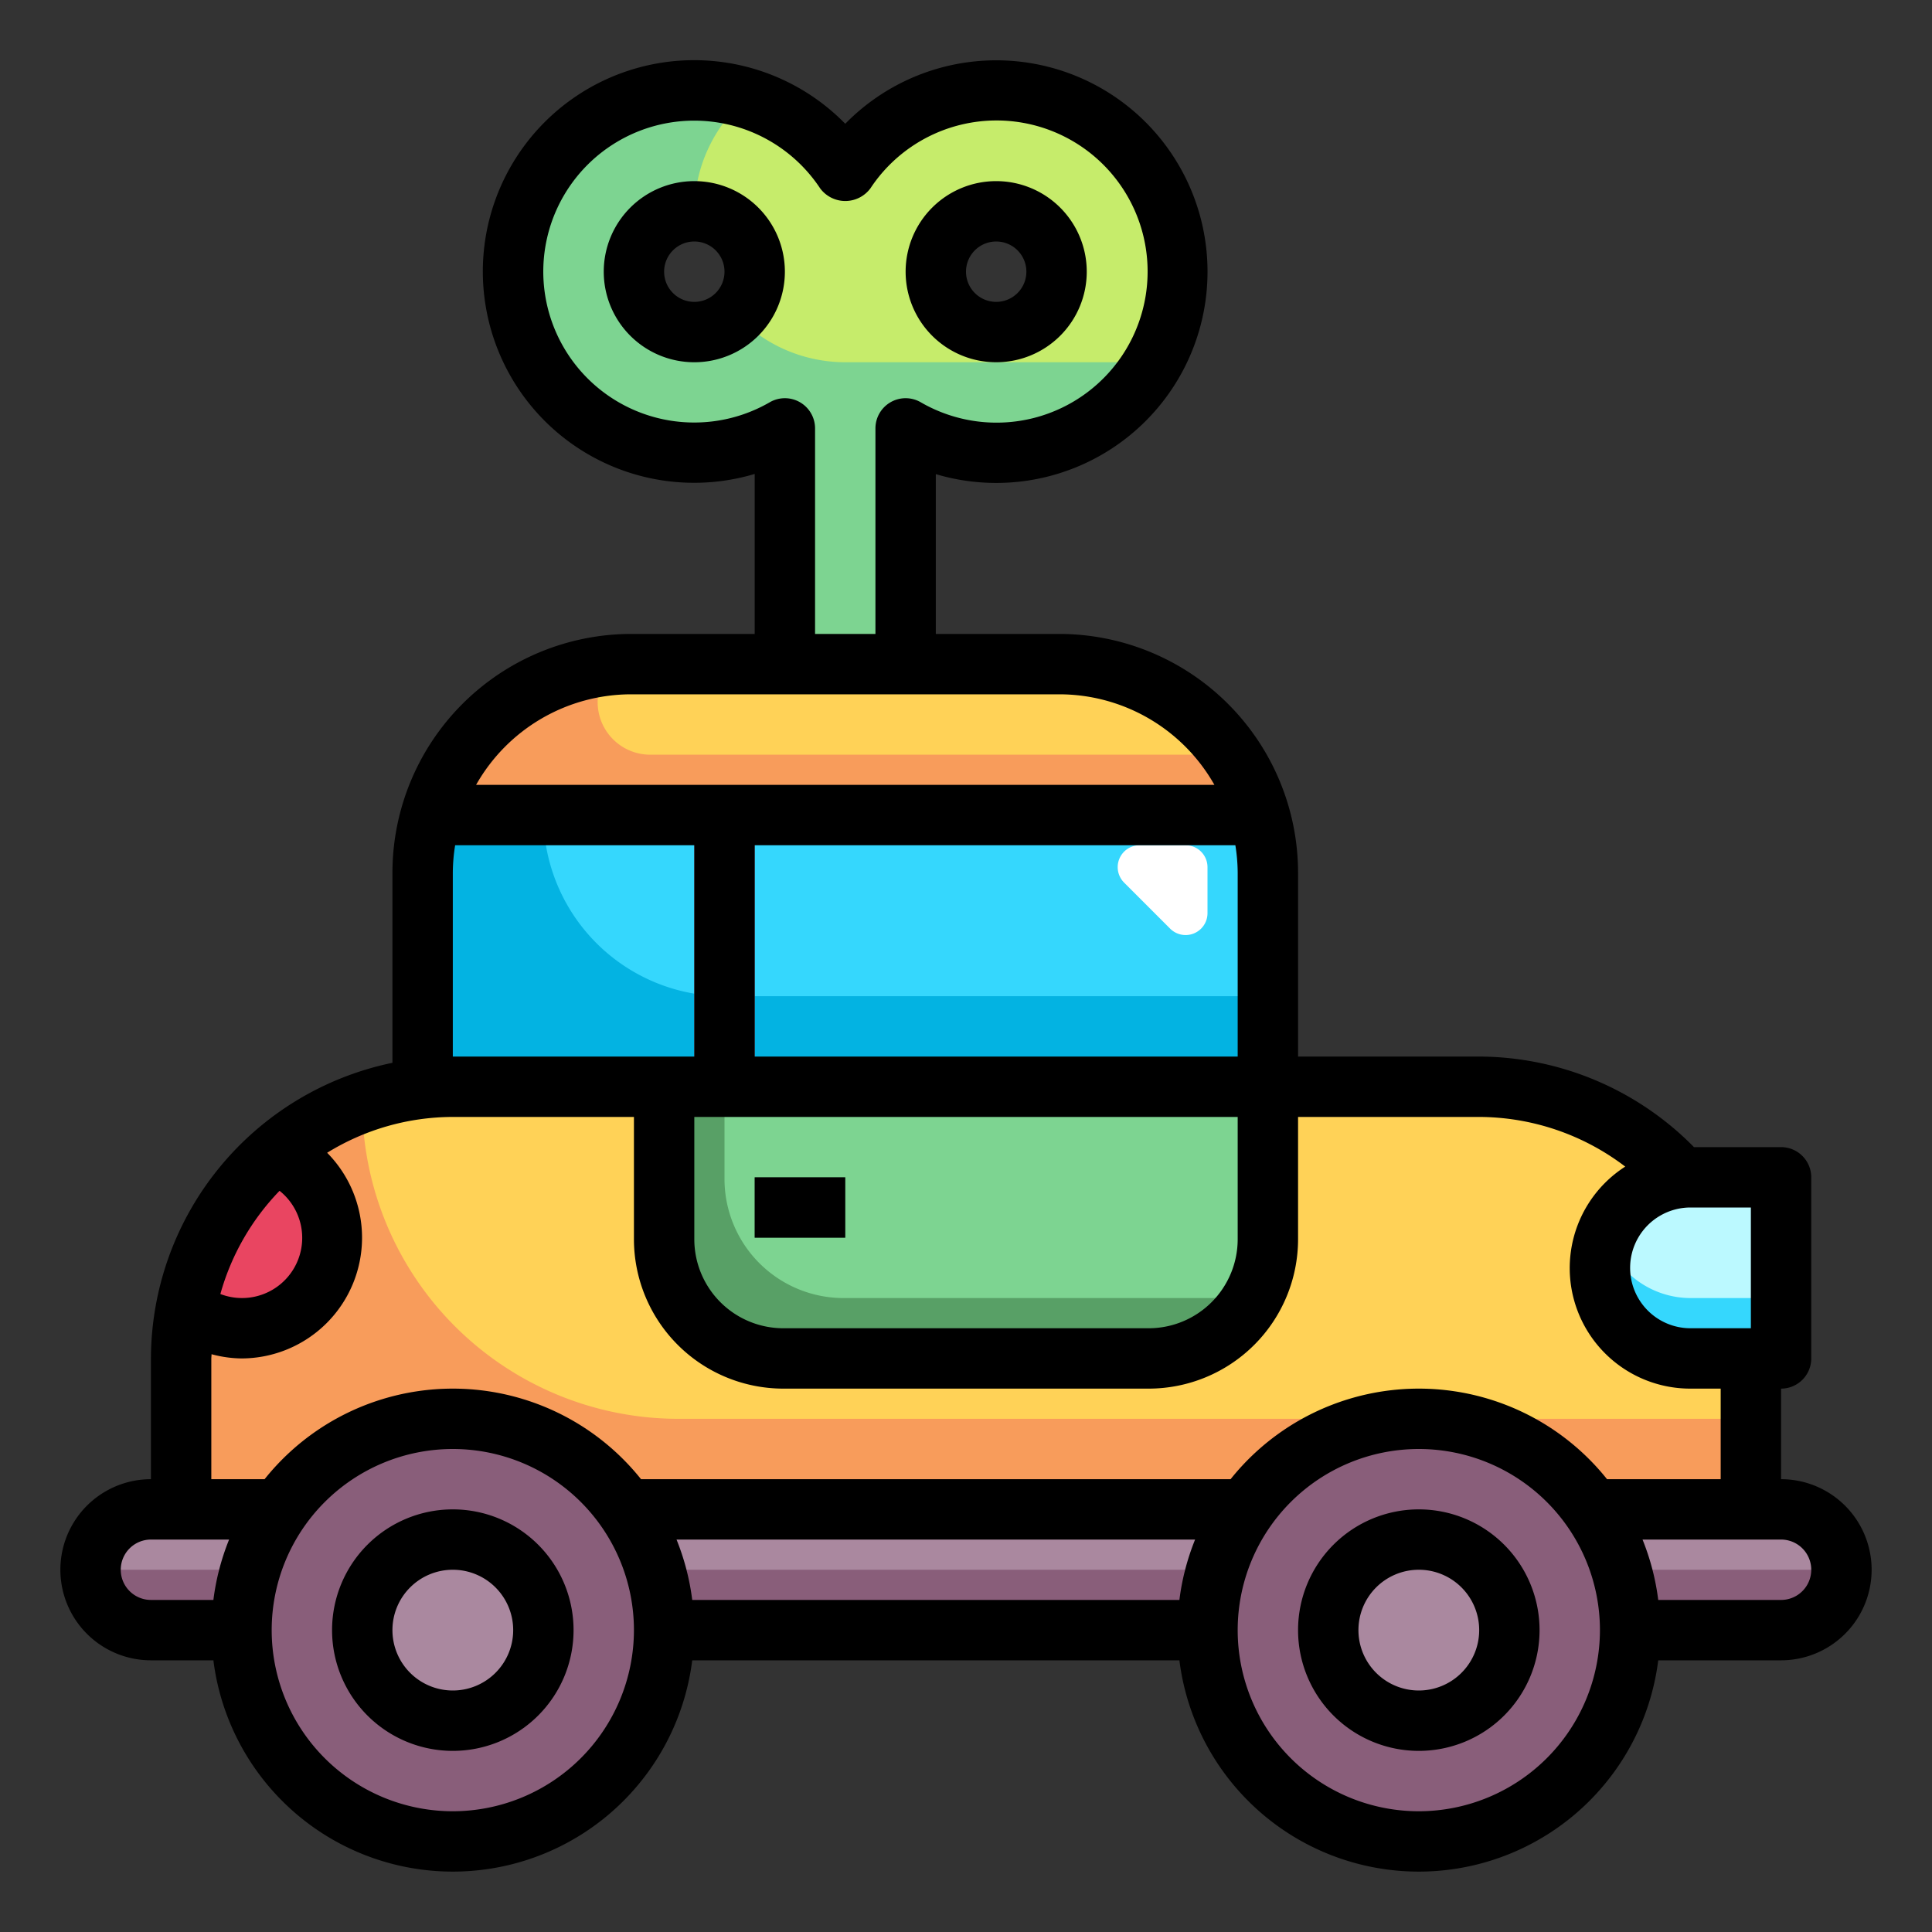 <svg id="fill" height="512" viewBox="0 0 64 64" width="512" xmlns="http://www.w3.org/2000/svg"><rect x="0" y="0" width="64" height="64" fill="#333333" stroke="none"/><path d="m33 3a5.993 5.993 0 0 0 -5 2.686 6 6 0 1 0 -2 8.505v7.809h4v-7.809a6 6 0 1 0 3-11.191zm-10 8a2 2 0 1 1 2-2 2 2 0 0 1 -2 2zm10 0a2 2 0 1 1 2-2 2 2 0 0 1 -2 2z" fill="#c6ec6b"/><path d="m15.012 36h33.976a9.012 9.012 0 0 1 9.012 9.012v5.988a0 0 0 0 1 0 0h-52a0 0 0 0 1 0 0v-5.988a9.012 9.012 0 0 1 9.012-9.012z" fill="#ffd257"/><path d="m20.907 22h14.186a6.907 6.907 0 0 1 6.907 6.907v7.093a0 0 0 0 1 0 0h-28a0 0 0 0 1 0 0v-7.093a6.907 6.907 0 0 1 6.907-6.907z" fill="#35d7fd"/><path d="m56 39h3a0 0 0 0 1 0 0v6a0 0 0 0 1 0 0h-3a3 3 0 0 1 -3-3 3 3 0 0 1 3-3z" fill="#bbf9ff"/><path d="m53.184 41a2.962 2.962 0 0 0 -.184 1 3 3 0 0 0 3 3h3v-2h-3a2.99 2.99 0 0 1 -2.816-2z" fill="#35d7fd"/><path d="m35.093 22h-14.186a6.905 6.905 0 0 0 -6.634 5h27.454a6.905 6.905 0 0 0 -6.634-5z" fill="#ffd257"/><path d="m20.262 22.076.024-.024a6.894 6.894 0 0 0 -6.013 4.948h27.454a6.881 6.881 0 0 0 -.944-2h-19.231a1.741 1.741 0 0 1 -1.29-2.924z" fill="#f89c5b"/><path d="m18 27h-3.727a6.9 6.9 0 0 0 -.273 1.907v7.093h28v-3h-18a6 6 0 0 1 -6-6z" fill="#03b3e2"/><path d="m38.763 30.763-1.526-1.526a.725.725 0 0 1 .513-1.237h1.525a.726.726 0 0 1 .725.725v1.525a.725.725 0 0 1 -1.237.513z" fill="#fff"/><path d="m23 27h2v9h-2z" fill="#895e7a"/><path d="m28 12a4.973 4.973 0 0 1 -3.615-1.561 2 2 0 1 1 -1.385-3.439 4.964 4.964 0 0 1 1.714-3.741 6 6 0 1 0 1.286 10.932v7.809h4v-7.809a5.983 5.983 0 0 0 8.191-2.191z" fill="#7dd491"/><path d="m22 36h20a0 0 0 0 1 0 0v5.054a3.946 3.946 0 0 1 -3.946 3.946h-12.108a3.946 3.946 0 0 1 -3.946-3.946v-5.054a0 0 0 0 1 0 0z" fill="#7dd491"/><path d="m40.054 43h-12.108a3.946 3.946 0 0 1 -3.946-3.946v-3.054h-2v5.054a3.946 3.946 0 0 0 3.946 3.946h12.108a3.942 3.942 0 0 0 3.6-2.345 3.93 3.93 0 0 1 -1.6.345z" fill="#58a066"/><path d="m25 39h3v2h-3z" fill="#58a066"/><path d="m12 36.527a9.006 9.006 0 0 0 -6 8.485v4.988h52v-3h-35.527a10.473 10.473 0 0 1 -10.473-10.473z" fill="#f89c5b"/><rect fill="#aa889f" height="4" rx="2" width="58" x="3" y="50"/><path d="m61 52a2 2 0 0 1 -2 2h-54a2 2 0 0 1 -2-2z" fill="#895e7a"/><circle cx="15" cy="54" fill="#895e7a" r="7"/><circle cx="15" cy="54" fill="#aa889f" r="3"/><circle cx="47" cy="54" fill="#895e7a" r="7"/><circle cx="47" cy="54" fill="#aa889f" r="3"/><path d="m15 50a4 4 0 1 0 4 4 4 4 0 0 0 -4-4zm0 6a2 2 0 1 1 2-2 2 2 0 0 1 -2 2z"/><path d="m47 50a4 4 0 1 0 4 4 4 4 0 0 0 -4-4zm0 6a2 2 0 1 1 2-2 2 2 0 0 1 -2 2z"/><path d="m23 6a3 3 0 1 0 3 3 3 3 0 0 0 -3-3zm0 4a1 1 0 1 1 1-1 1 1 0 0 1 -1 1z"/><path d="m33 12a3 3 0 1 0 -3-3 3 3 0 0 0 3 3zm0-4a1 1 0 1 1 -1 1 1 1 0 0 1 1-1z"/><path d="m25 39h3v2h-3z"/><path d="m11 41a3 3 0 0 0 -1.895-2.784 8.993 8.993 0 0 0 -2.946 5.137 2.985 2.985 0 0 0 4.841-2.353z" fill="#e94561"/><path d="m59 49v-3a1 1 0 0 0 1-1v-6a1 1 0 0 0 -1-1h-2.885a10.02 10.02 0 0 0 -7.127-3h-5.988v-6.093a7.916 7.916 0 0 0 -7.907-7.907h-4.093v-5.294a7 7 0 1 0 -3-11.606 7 7 0 1 0 -3 11.6v5.3h-4.093a7.916 7.916 0 0 0 -7.907 7.907v6.3a10.03 10.03 0 0 0 -8 9.809v3.984a3 3 0 0 0 0 6h2.069a7.993 7.993 0 0 0 15.862 0h16.138a7.993 7.993 0 0 0 15.862 0h4.069a3 3 0 0 0 0-6zm-1-5h-2a2 2 0 0 1 0-4h2zm-35-7h18v4.054a2.95 2.95 0 0 1 -2.946 2.946h-12.108a2.95 2.95 0 0 1 -2.946-2.946zm2-2v-7h15.923a5.9 5.9 0 0 1 .077.907v6.093zm1.5-21.675a1 1 0 0 0 -1 0 5 5 0 1 1 1.668-7.086 1.037 1.037 0 0 0 1.666 0 5.005 5.005 0 1 1 1.666 7.086 1 1 0 0 0 -1.5.866v6.809h-2v-6.809a1 1 0 0 0 -.5-.866zm-5.593 9.675h14.186a5.906 5.906 0 0 1 5.136 3h-24.458a5.906 5.906 0 0 1 5.136-3zm-5.907 5.907a5.9 5.9 0 0 1 .077-.907h7.923v7h-8zm-5.739 10.54a1.994 1.994 0 0 1 -1.961 3.419 8.011 8.011 0 0 1 1.961-3.419zm-2.261 5.565c0-.051.007-.1.008-.152a3.952 3.952 0 0 0 .992.14 4 4 0 0 0 2.837-6.813 7.952 7.952 0 0 1 4.175-1.187h5.988v4.054a4.952 4.952 0 0 0 4.946 4.946h12.108a4.952 4.952 0 0 0 4.946-4.946v-4.054h5.988a8.017 8.017 0 0 1 4.85 1.645 3.993 3.993 0 0 0 2.162 7.355h1v3h-3.765a7.979 7.979 0 0 0 -12.47 0h-19.53a7.979 7.979 0 0 0 -12.47 0h-1.765zm15.411 5.988h17.178a7.965 7.965 0 0 0 -.52 2h-16.138a7.965 7.965 0 0 0 -.52-2zm-18.411 1a1 1 0 0 1 1-1h2.589a7.965 7.965 0 0 0 -.52 2h-2.069a1 1 0 0 1 -1-1zm11 8a6 6 0 1 1 6-6 6.006 6.006 0 0 1 -6 6zm32 0a6 6 0 1 1 6-6 6.006 6.006 0 0 1 -6 6zm12-7h-4.069a7.965 7.965 0 0 0 -.52-2h4.589a1 1 0 0 1 0 2z"/></svg>